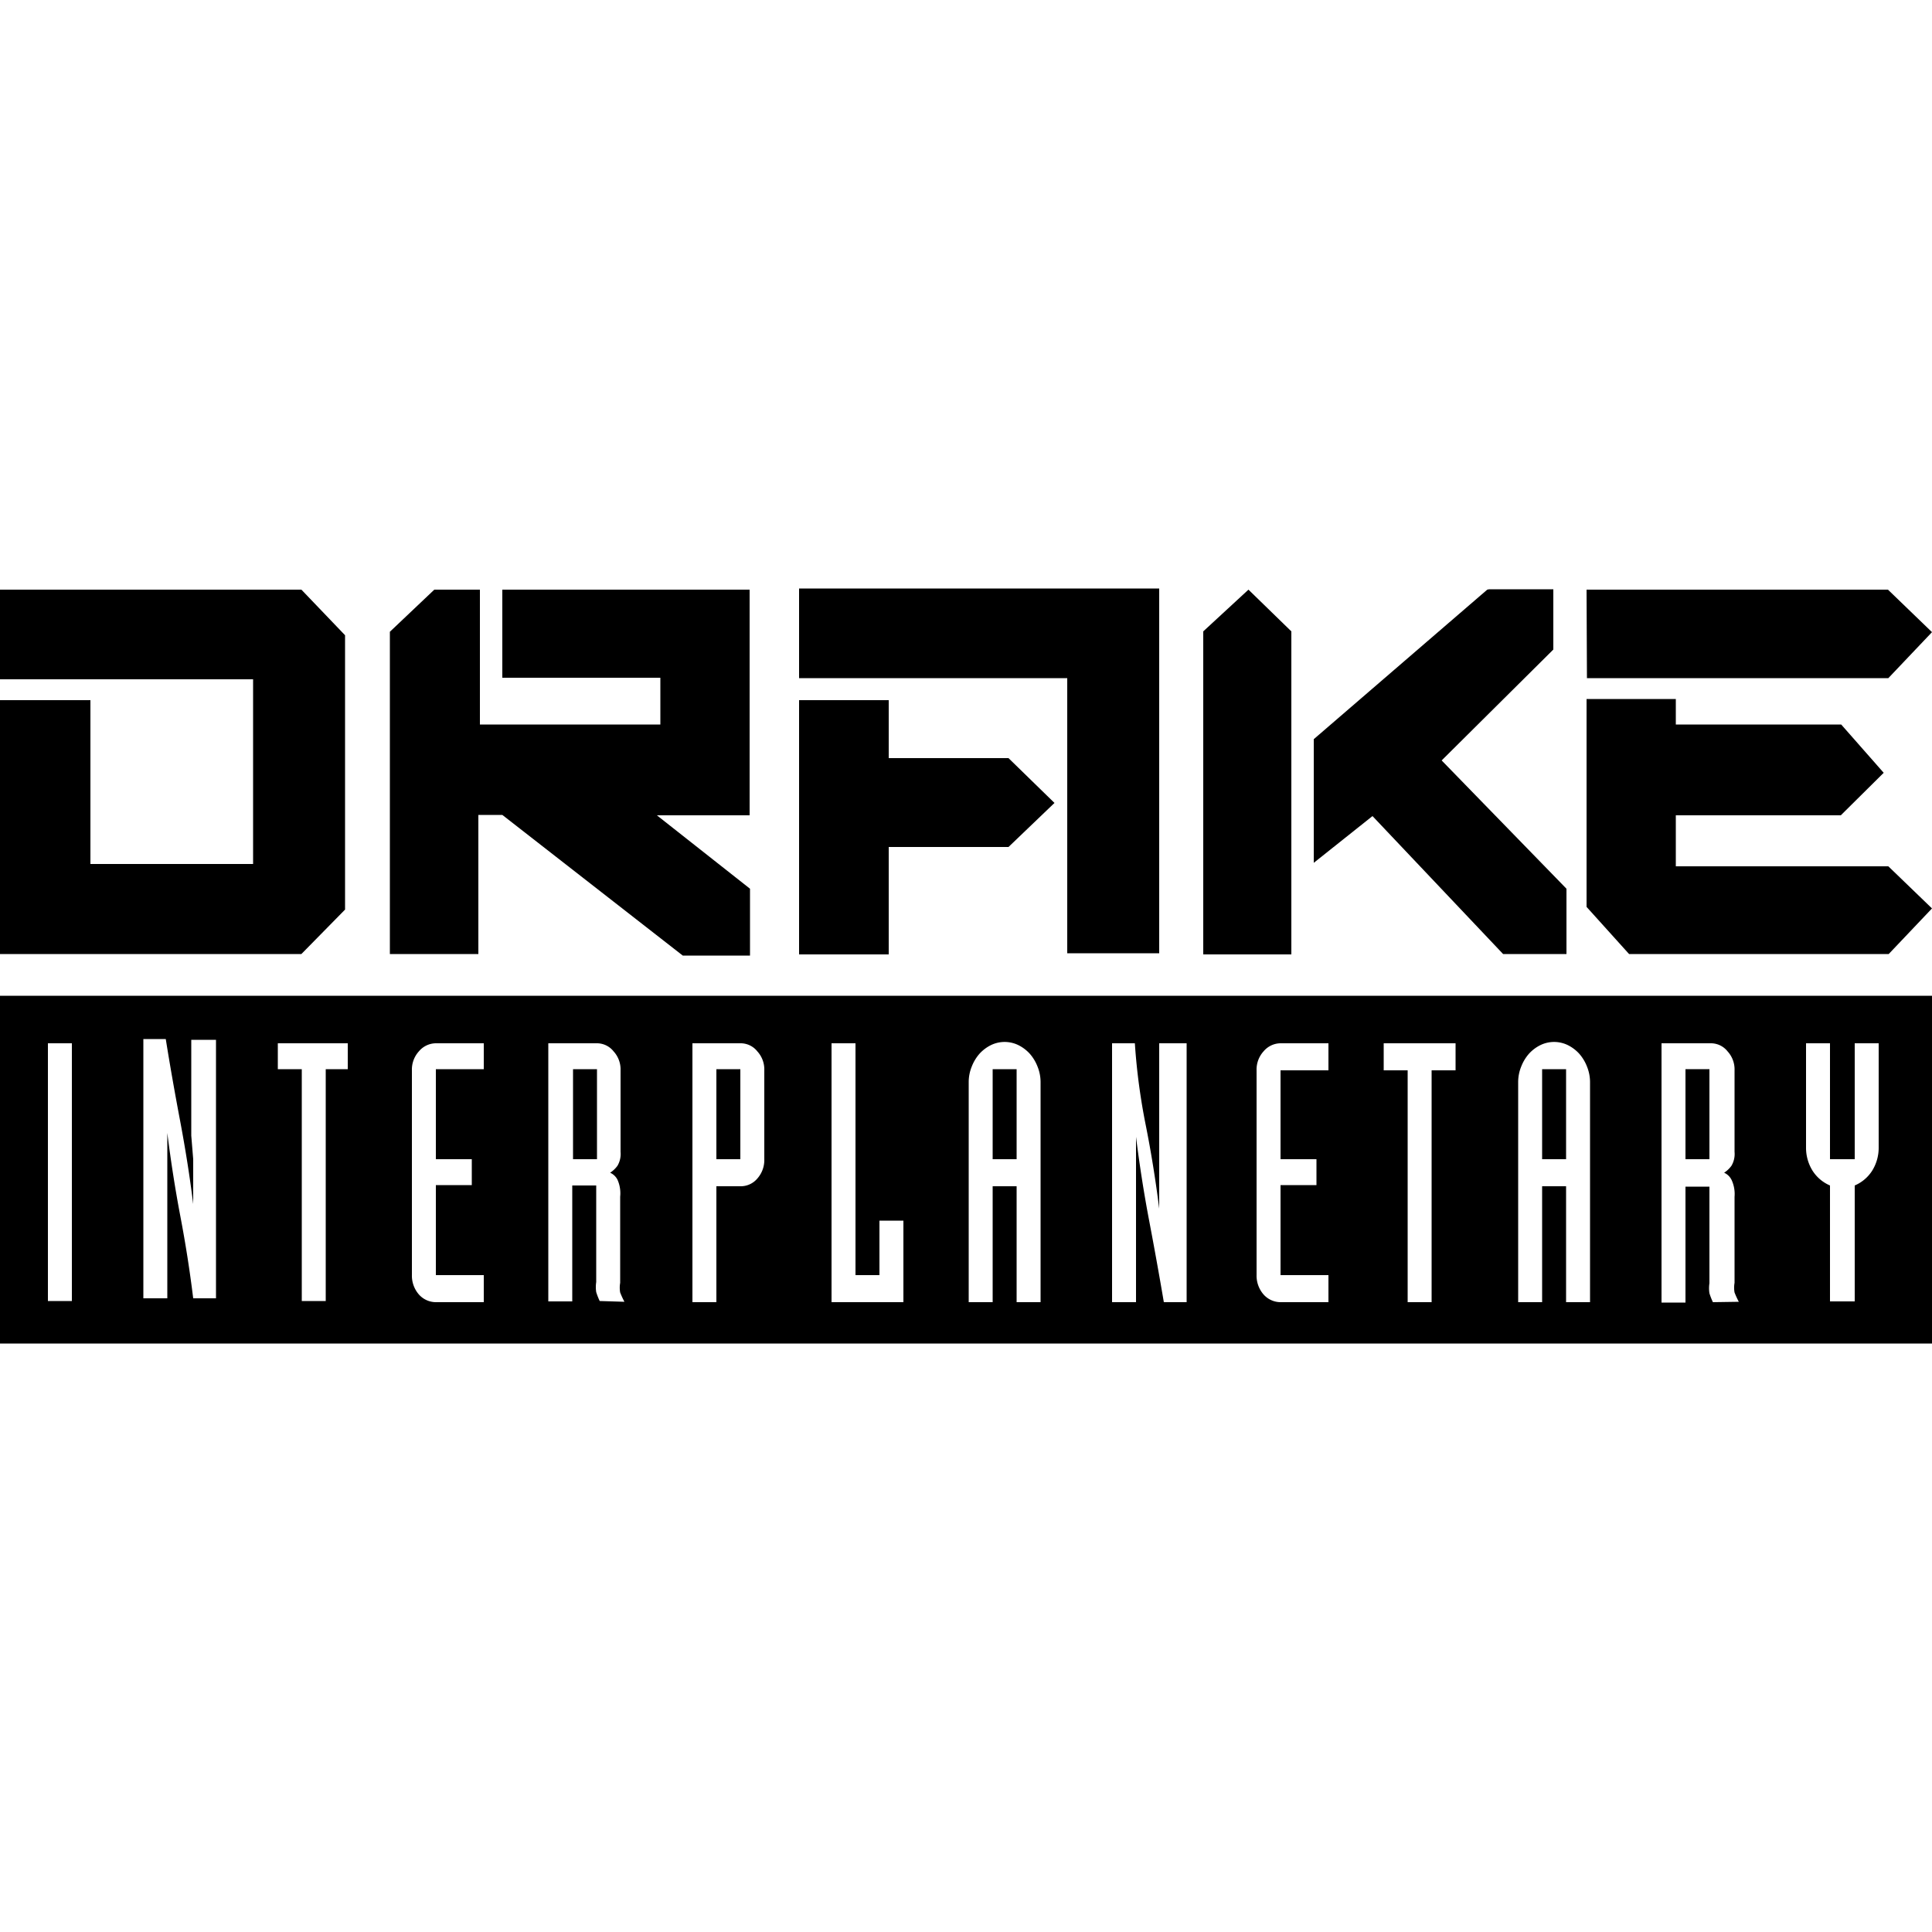 <svg xmlns="http://www.w3.org/2000/svg" viewBox="0 0 50 50">
	<path d="M0 15.26h7.8l1.13 1.18v7.1L7.8 24.69H0v-6.57h2.34v4.24h4.21v-4.78H0v-2.32m10.09 1.09 1.15-1.09h1.18v3.49h4.67v-1.21H13v-2.28h6.4v5.84H17l2.41 1.9v1.73h-1.74L13 21.09h-.62v3.6h-2.29Zm10.59-1.12H30v9.44h-2.38v-7.12h-6.94v-2.3m11.63.01 1.11 1.08v8.36h-2.28v-8.36Zm6.23-.01h1.66v1.56l-2.89 2.87L40.54 23v1.69H38.9l-3.38-3.57L34 22.33v-3.2l4.49-3.87m2.57 0h7.8l1.14 1.1-1.13 1.19h-7.8Z"/>
	<path d="M20.68 18.12H23v1.5h3.1l1.19 1.16-1.19 1.14H23v2.78h-2.32Zm20.38-.03h2.31v.66h4.28l1.1 1.25-1.11 1.1h-4.27v1.32h5.5L50 23.51l-1.12 1.18h-6.72l-1.1-1.22v-5.35m-15.37 9.55h.62V30h-.62zm-10.86 0h.62V30h-.62zm3.71 0h.62V30h-.62zm21.37 0h.62V30h-.62z"/>
	<path d="M0 25.77v9h50v-9Zm1.86 7.9h-.62V27h.62Zm3.73-.07H5q-.13-1.06-.33-2.11t-.34-2.17v4.28h-.62v-6.71h.58q.16 1 .37 2.11T5 31.16V30l-.05-.61v-2.48h.64ZM9 27.67h-.57v6h-.62v-6h-.62V27H9Zm3.52 0h-1.24V30h.93v.67h-.93V33h1.24v.7h-1.24a.59.59 0 0 1-.44-.2.74.74 0 0 1-.18-.5v-5.3a.7.7 0 0 1 .18-.49.58.58 0 0 1 .44-.21h1.24Zm3 6a1.75 1.75 0 0 1-.09-.23.86.86 0 0 1 0-.26v-2.5h-.62v3h-.62V27h1.25a.55.55 0 0 1 .44.21.69.69 0 0 1 .18.49v2.11a.6.6 0 0 1-.08.36.71.71 0 0 1-.19.18.39.39 0 0 1 .19.18.86.86 0 0 1 .07.44v2.23a.72.72 0 0 0 0 .25 2.33 2.33 0 0 0 .11.24ZM19.78 30a.72.72 0 0 1-.18.5.56.56 0 0 1-.44.2h-.62v3h-.62V27h1.24a.55.55 0 0 1 .44.21.69.69 0 0 1 .18.49Zm3.6 3.7h-1.86V27h.62v6h.62v-1.41h.62Zm3.55 0h-.62v-3h-.62v3h-.62V28a1.07 1.07 0 0 1 .08-.4 1.11 1.11 0 0 1 .2-.33 1 1 0 0 1 .29-.22.81.81 0 0 1 .72 0 1 1 0 0 1 .29.22 1.11 1.11 0 0 1 .2.33 1.07 1.07 0 0 1 .08.4Zm3.78 0h-.59q-.18-1.06-.38-2.11t-.34-2.17v4.28h-.62V27h.59a16.18 16.18 0 0 0 .28 2.11q.21 1.05.35 2.17V27h.71Zm3.67-6h-1.24V30h.93v.67h-.93V33h1.24v.7h-1.24a.59.59 0 0 1-.44-.2.74.74 0 0 1-.18-.5v-5.3a.7.7 0 0 1 .18-.49.58.58 0 0 1 .44-.21h1.24Zm3.29 0h-.62v6h-.62v-6h-.62V27h1.86Zm3.48 6h-.62v-3h-.62v3h-.62V28a1.07 1.07 0 0 1 .08-.4 1.11 1.11 0 0 1 .2-.33 1 1 0 0 1 .29-.22.81.81 0 0 1 .72 0 1 1 0 0 1 .29.22 1.11 1.11 0 0 1 .2.33 1.07 1.07 0 0 1 .08.4Zm3.18 0a1.75 1.75 0 0 1-.09-.23.86.86 0 0 1 0-.26v-2.5h-.62v3H43V27h1.27a.55.55 0 0 1 .44.21.69.69 0 0 1 .18.49v2.11a.6.6 0 0 1-.08.36.71.71 0 0 1-.19.18.39.39 0 0 1 .19.18.86.86 0 0 1 .08.44v2.23a.72.72 0 0 0 0 .25 2.33 2.33 0 0 0 .11.24Zm4.29-4a1.12 1.12 0 0 1-.17.6 1 1 0 0 1-.45.38v3h-.64v-3a1 1 0 0 1-.45-.38 1.12 1.12 0 0 1-.17-.6V27h.62v3H48v-3h.62Z"/>
	<path d="M43.62 27.67h.62V30h-.62z"/>
</svg>
